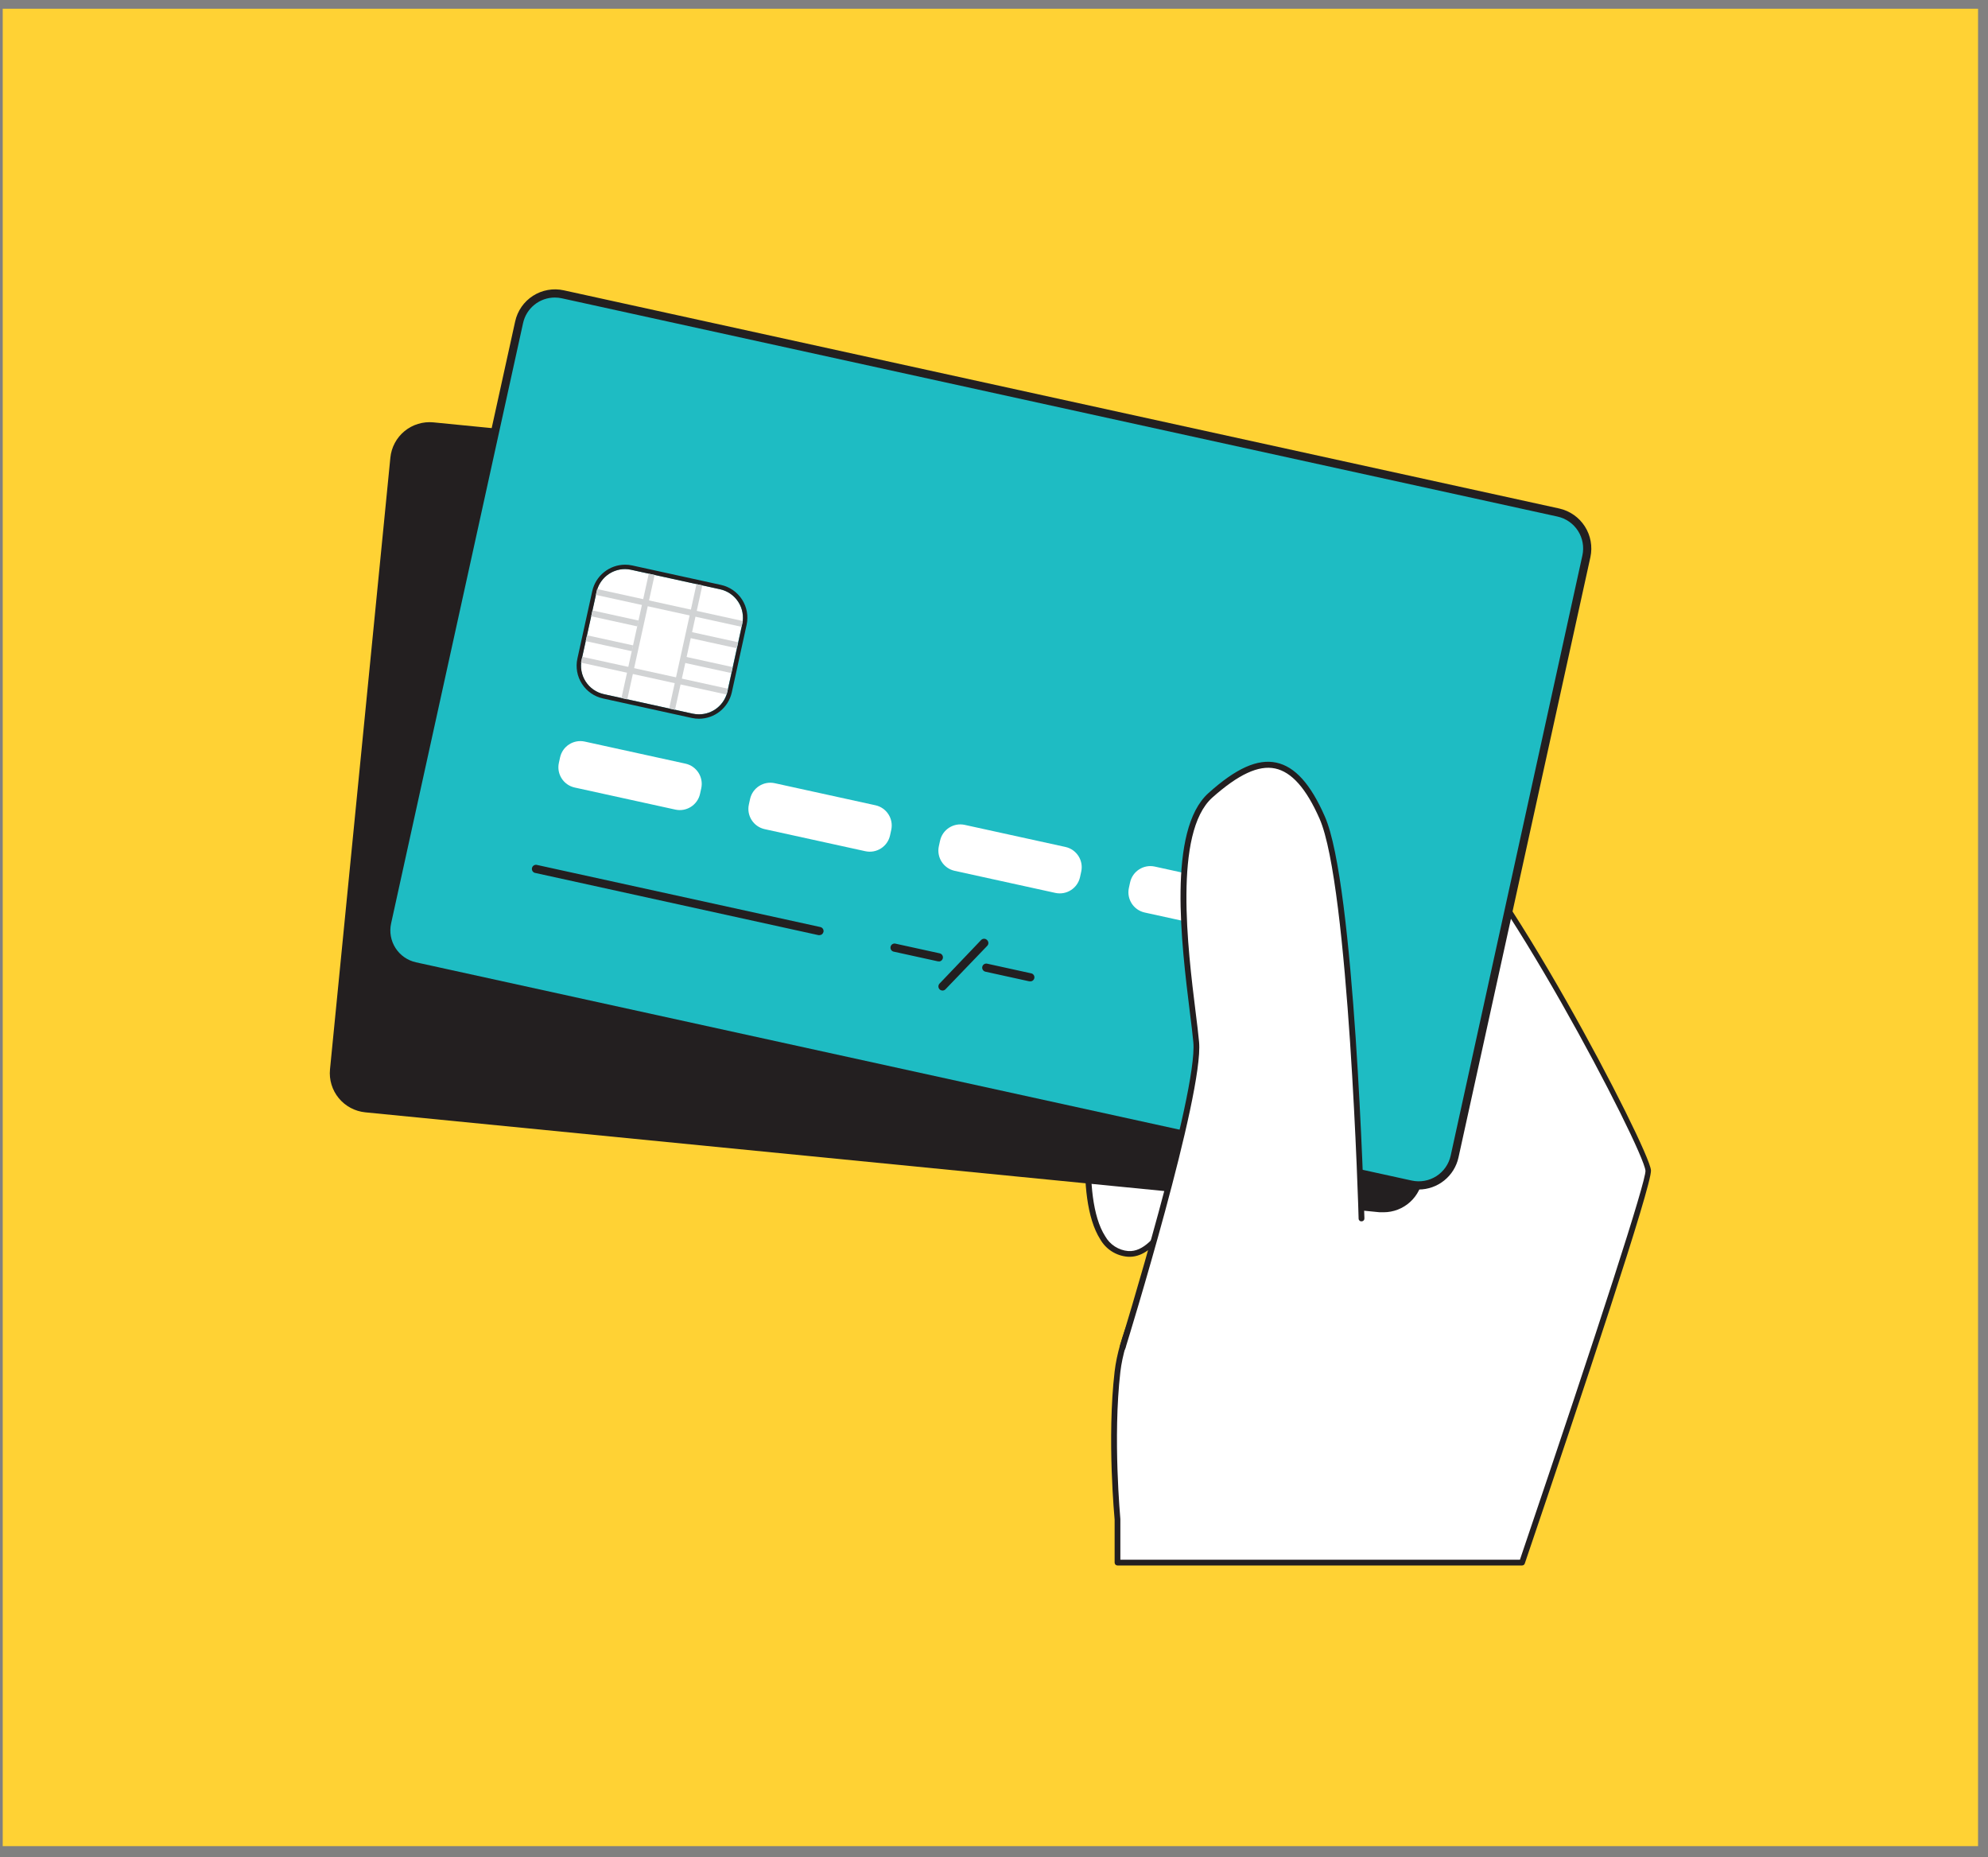<svg width="167" height="156" viewBox="0 0 167 156" fill="none" xmlns="http://www.w3.org/2000/svg">
<rect x="0" y="0" width="167" height="156" fill="#808080" stroke="none"/>
<rect x="0.229" y="0.732" width="165.935" height="154.334" fill="#FFD234"/>
<path d="M94.762 105.318C96.213 105.418 97.353 103.919 98.277 102.56C97.082 104.36 98.623 106.923 99.949 108.131C101.094 109.102 102.41 109.852 103.83 110.342C106.041 111.227 108.408 111.66 110.79 111.616C113.183 111.564 115.501 110.77 117.422 109.345C119.623 107.553 121.077 105.008 121.5 102.204C121.903 99.416 121.59 96.571 120.591 93.936C120.325 93.09 119.9 92.303 119.34 91.615C118.517 90.781 117.486 90.182 116.353 89.88C114.832 89.393 113.245 89.148 111.648 89.153C109.429 89.153 107.842 89.007 105.849 88.09C104.295 87.354 102.674 86.77 101.008 86.345C97.9 85.588 94.034 85.628 92.698 89.118C91.363 92.607 89.927 104.987 94.762 105.318Z" fill="white"/>
<path d="M110.237 111.867C108.001 111.834 105.789 111.394 103.71 110.568C102.259 110.072 100.916 109.305 99.753 108.307C98.719 107.364 97.499 105.574 97.569 103.899C96.756 104.902 95.842 105.634 94.732 105.559C94.256 105.521 93.797 105.368 93.394 105.112C92.991 104.856 92.658 104.505 92.422 104.09C90.188 100.58 91.338 91.92 92.422 89.047C93.929 85.036 98.448 85.502 101.014 86.124C102.695 86.552 104.332 87.141 105.899 87.884C107.822 88.772 109.324 88.917 111.598 88.927H111.638C113.247 88.925 114.846 89.174 116.378 89.664C117.555 89.973 118.624 90.597 119.471 91.469C120.052 92.18 120.492 92.995 120.767 93.871C121.781 96.544 122.097 99.431 121.686 102.26C121.251 105.122 119.765 107.721 117.518 109.55C115.557 111.004 113.192 111.816 110.75 111.872L110.237 111.867ZM98.458 102.691C97.383 104.315 98.769 106.742 100.095 107.951C101.213 108.907 102.503 109.642 103.896 110.117C106.076 110.992 108.41 111.42 110.76 111.375C113.101 111.322 115.369 110.546 117.252 109.154C119.404 107.4 120.825 104.908 121.239 102.164C121.635 99.418 121.326 96.616 120.34 94.021C120.084 93.206 119.677 92.445 119.14 91.78C118.349 90.973 117.352 90.397 116.258 90.115C114.775 89.639 113.226 89.398 111.668 89.398H111.518C109.288 89.398 107.692 89.218 105.728 88.315C104.189 87.586 102.584 87.007 100.933 86.585C98.528 86.004 94.295 85.582 92.9 89.208C91.855 91.945 90.72 100.53 92.839 103.834C93.036 104.184 93.315 104.481 93.653 104.699C93.991 104.916 94.377 105.048 94.777 105.083C96.063 105.168 97.102 103.859 98.051 102.43C98.087 102.377 98.142 102.34 98.205 102.327C98.268 102.313 98.334 102.325 98.388 102.36C98.414 102.377 98.437 102.4 98.454 102.427C98.472 102.453 98.484 102.483 98.49 102.514C98.496 102.545 98.496 102.578 98.49 102.609C98.483 102.64 98.471 102.669 98.453 102.696L98.458 102.691Z" fill="#231F20"/>
<path d="M93.874 131.251H127.856C131.683 119.969 138.541 99.557 138.446 98.318C138.31 96.604 125.748 72.3 120.325 68.469C114.902 64.638 104.85 71.508 104.85 71.508L106.175 81.411L114.375 80.754L116.012 95.571C116.012 95.571 108.159 95.676 104.187 98.318C100.215 100.961 94.537 109.565 93.874 115.226C93.211 120.887 93.874 127.641 93.874 127.641V131.251Z" fill="white"/>
<path d="M127.857 131.492H93.874C93.81 131.492 93.749 131.467 93.704 131.422C93.659 131.376 93.633 131.315 93.633 131.251V127.641C93.633 127.596 92.975 120.837 93.633 115.196C94.311 109.38 100.025 100.8 104.057 98.118C107.672 95.711 114.31 95.38 115.741 95.335L114.159 81.015L106.191 81.656C106.13 81.659 106.069 81.64 106.022 81.601C105.975 81.562 105.944 81.507 105.935 81.446L104.609 71.538C104.604 71.493 104.611 71.448 104.63 71.408C104.648 71.367 104.678 71.332 104.715 71.307C106.528 70.124 108.455 69.126 110.469 68.329C114.722 66.674 118.176 66.659 120.466 68.274C125.864 72.084 138.542 96.438 138.688 98.298C138.778 99.507 132.973 116.926 128.088 131.327C128.072 131.375 128.041 131.417 128 131.447C127.958 131.477 127.908 131.492 127.857 131.492ZM94.115 131.006H127.681C134.435 111.104 138.271 99.201 138.226 98.338C138.08 96.498 125.542 72.435 120.205 68.67C115.299 65.2 106.291 70.866 105.142 71.623L106.412 81.15L114.385 80.508C114.448 80.504 114.51 80.524 114.559 80.564C114.608 80.604 114.639 80.661 114.646 80.724L116.253 95.525C116.257 95.559 116.254 95.593 116.244 95.625C116.233 95.657 116.216 95.686 116.193 95.711C116.171 95.736 116.144 95.756 116.114 95.769C116.083 95.783 116.05 95.791 116.017 95.791C115.937 95.791 108.184 95.927 104.323 98.499C100.462 101.071 94.758 109.685 94.115 115.231C93.472 120.777 94.115 127.531 94.115 127.596V131.006Z" fill="#231F20"/>
<path d="M124.367 47.445L119.301 98.82C119.262 99.223 119.144 99.615 118.953 99.972C118.762 100.33 118.503 100.646 118.189 100.903C117.876 101.16 117.515 101.353 117.126 101.471C116.738 101.588 116.331 101.628 115.927 101.588L104.735 100.485L30.724 93.209C29.909 93.129 29.159 92.729 28.639 92.097C28.12 91.466 27.872 90.653 27.952 89.84L33.014 38.465C33.052 38.062 33.169 37.67 33.36 37.313C33.55 36.955 33.809 36.639 34.122 36.382C34.435 36.124 34.796 35.932 35.184 35.814C35.572 35.697 35.979 35.657 36.383 35.697L77.234 39.708L121.606 44.075C122.418 44.159 123.165 44.56 123.682 45.192C124.2 45.823 124.446 46.633 124.367 47.445Z" fill="#231F20"/>
<path d="M116.238 101.823H115.901L30.688 93.43C29.816 93.344 29.013 92.915 28.456 92.238C27.9 91.561 27.635 90.691 27.721 89.82L32.792 38.445C32.834 38.013 32.961 37.593 33.166 37.21C33.37 36.827 33.648 36.488 33.984 36.212C34.32 35.937 34.706 35.73 35.122 35.604C35.538 35.477 35.975 35.434 36.407 35.476L121.605 43.88C122.477 43.967 123.278 44.396 123.834 45.071C124.39 45.747 124.656 46.614 124.573 47.485L119.522 98.845C119.44 99.659 119.059 100.414 118.452 100.964C117.846 101.514 117.057 101.82 116.238 101.823ZM36.071 35.902C35.362 35.907 34.681 36.174 34.157 36.651C33.633 37.127 33.305 37.781 33.234 38.485L28.163 89.86C28.087 90.614 28.314 91.367 28.794 91.953C29.275 92.54 29.968 92.912 30.723 92.988L115.937 101.367C116.693 101.441 117.449 101.213 118.037 100.731C118.625 100.25 118.999 99.555 119.075 98.8L124.146 47.425C124.219 46.67 123.989 45.917 123.508 45.33C123.026 44.744 122.331 44.372 121.575 44.296L36.362 35.917C36.265 35.907 36.168 35.902 36.071 35.902Z" fill="#231F20"/>
<path d="M133.264 46.723L122.183 97.145C122.096 97.541 121.932 97.916 121.7 98.248C121.468 98.581 121.172 98.864 120.831 99.083C120.489 99.301 120.107 99.45 119.708 99.521C119.308 99.592 118.899 99.584 118.502 99.497L107.546 97.085L34.871 81.165C34.472 81.079 34.095 80.915 33.761 80.683C33.426 80.45 33.141 80.154 32.922 79.81C32.703 79.467 32.555 79.084 32.485 78.683C32.415 78.282 32.426 77.871 32.516 77.475L43.602 27.072C43.689 26.675 43.853 26.299 44.085 25.965C44.318 25.632 44.614 25.348 44.957 25.129C45.3 24.91 45.683 24.762 46.084 24.692C46.485 24.622 46.896 24.631 47.293 24.721L87.386 33.511L130.924 43.038C131.321 43.126 131.695 43.291 132.027 43.524C132.359 43.757 132.642 44.054 132.859 44.396C133.077 44.738 133.224 45.12 133.294 45.519C133.363 45.918 133.353 46.328 133.264 46.723Z" fill="#1EBCC3"/>
<path d="M119.175 99.913C118.925 99.914 118.676 99.887 118.432 99.833L34.796 81.486C34.355 81.39 33.938 81.208 33.569 80.951C33.199 80.693 32.883 80.366 32.641 79.987C32.398 79.608 32.232 79.184 32.153 78.741C32.074 78.298 32.083 77.844 32.18 77.404L43.276 26.997C43.372 26.558 43.554 26.142 43.811 25.772C44.068 25.403 44.396 25.088 44.775 24.845C45.154 24.603 45.577 24.437 46.021 24.358C46.464 24.279 46.919 24.288 47.359 24.385L130.985 42.712C131.871 42.911 132.643 43.451 133.133 44.215C133.623 44.98 133.791 45.906 133.601 46.793L122.519 97.22C122.352 97.982 121.929 98.664 121.321 99.153C120.713 99.643 119.956 99.911 119.175 99.913ZM46.605 24.992C45.982 24.992 45.377 25.206 44.892 25.598C44.407 25.989 44.071 26.534 43.939 27.143L32.853 77.57C32.699 78.279 32.832 79.019 33.223 79.63C33.615 80.241 34.233 80.672 34.941 80.829L118.593 99.161C119.304 99.316 120.048 99.183 120.661 98.791C121.273 98.399 121.705 97.78 121.862 97.07L132.928 46.648C133.082 45.938 132.948 45.197 132.556 44.586C132.163 43.975 131.544 43.544 130.834 43.389L47.203 25.057C47.007 25.013 46.806 24.991 46.605 24.992Z" fill="#231F20"/>
<path d="M60.483 49.492L53.018 47.856C51.699 47.567 50.395 48.4 50.106 49.718L48.857 55.399C48.567 56.716 49.402 58.018 50.721 58.307L58.185 59.944C59.505 60.233 60.809 59.399 61.098 58.082L62.347 52.401C62.636 51.084 61.802 49.781 60.483 49.492Z" fill="white"/>
<path d="M52.495 47.801C52.664 47.801 52.833 47.82 52.998 47.856L60.464 49.491C60.781 49.556 61.081 49.684 61.348 49.866C61.615 50.048 61.843 50.282 62.019 50.553C62.196 50.824 62.316 51.127 62.374 51.444C62.432 51.762 62.426 52.088 62.357 52.404L61.112 58.08C60.992 58.624 60.689 59.111 60.255 59.46C59.82 59.809 59.279 60 58.722 60C58.544 59.999 58.368 59.981 58.194 59.945L50.733 58.306C50.419 58.237 50.122 58.108 49.858 57.925C49.594 57.741 49.369 57.508 49.196 57.238C49.022 56.968 48.904 56.666 48.847 56.35C48.79 56.035 48.797 55.711 48.865 55.397L50.115 49.721C50.236 49.177 50.538 48.691 50.972 48.341C51.407 47.992 51.948 47.802 52.505 47.801M52.505 47.43C51.864 47.434 51.243 47.654 50.743 48.056C50.243 48.457 49.895 49.016 49.754 49.641L48.504 55.317C48.344 56.046 48.48 56.808 48.884 57.436C49.287 58.065 49.923 58.507 50.653 58.667L58.114 60.306C58.314 60.348 58.517 60.37 58.722 60.371C59.363 60.368 59.984 60.147 60.484 59.745C60.984 59.344 61.332 58.785 61.473 58.16L62.718 52.484C62.878 51.755 62.742 50.992 62.339 50.363C61.936 49.734 61.3 49.29 60.569 49.13L53.108 47.495C52.91 47.451 52.708 47.429 52.505 47.43Z" fill="#231F20"/>
<path d="M54.501 48.184L52.204 58.635L52.694 58.743L54.992 48.291L54.501 48.184Z" fill="#D1D3D4"/>
<path d="M58.509 49.062L56.212 59.513L56.702 59.621L59 49.169L58.509 49.062Z" fill="#D1D3D4"/>
<path d="M50.159 49.477L50.052 49.967L62.293 52.65L62.401 52.161L50.159 49.477Z" fill="#D1D3D4"/>
<path d="M48.909 55.167L48.802 55.657L61.043 58.34L61.151 57.85L48.909 55.167Z" fill="#D1D3D4"/>
<path d="M49.767 51.273L49.659 51.763L53.538 52.614L53.646 52.124L49.767 51.273Z" fill="#D1D3D4"/>
<path d="M49.308 53.36L49.2 53.849L53.08 54.7L53.187 54.21L49.308 53.36Z" fill="#D1D3D4"/>
<path d="M57.893 53.045L57.782 53.549L61.897 54.451L62.008 53.947L57.893 53.045Z" fill="#D1D3D4"/>
<path d="M57.435 55.131L57.324 55.635L61.439 56.537L61.55 56.033L57.435 55.131Z" fill="#D1D3D4"/>
<path d="M57.58 64.142L49.125 62.289C48.185 62.083 47.256 62.677 47.049 63.615L46.948 64.076C46.742 65.014 47.337 65.942 48.276 66.148L56.731 68.002C57.671 68.208 58.6 67.614 58.807 66.675L58.908 66.215C59.114 65.276 58.52 64.348 57.58 64.142Z" fill="white"/>
<path d="M73.54 67.638L65.085 65.785C64.145 65.579 63.216 66.173 63.009 67.111L62.908 67.572C62.702 68.51 63.297 69.438 64.236 69.644L72.691 71.497C73.631 71.703 74.561 71.109 74.767 70.171L74.868 69.71C75.074 68.772 74.48 67.844 73.54 67.638Z" fill="white"/>
<path d="M89.5 71.139L81.045 69.286C80.105 69.08 79.175 69.674 78.969 70.613L78.868 71.073C78.662 72.012 79.256 72.939 80.196 73.145L88.651 74.999C89.591 75.205 90.52 74.611 90.727 73.672L90.828 73.212C91.034 72.273 90.44 71.346 89.5 71.139Z" fill="white"/>
<path d="M105.464 74.641L97.008 72.788C96.069 72.582 95.139 73.176 94.933 74.114L94.832 74.575C94.626 75.513 95.22 76.441 96.16 76.647L104.615 78.5C105.555 78.706 106.484 78.112 106.691 77.174L106.792 76.713C106.998 75.775 106.403 74.847 105.464 74.641Z" fill="white"/>
<path d="M68.834 78.548C68.811 78.552 68.787 78.552 68.763 78.548L44.918 73.313C44.837 73.286 44.768 73.23 44.726 73.155C44.683 73.08 44.67 72.993 44.689 72.909C44.708 72.825 44.757 72.751 44.827 72.702C44.897 72.652 44.983 72.631 45.069 72.641L68.909 77.866C68.954 77.875 68.996 77.894 69.033 77.919C69.071 77.945 69.103 77.978 69.127 78.016C69.152 78.054 69.169 78.097 69.177 78.142C69.186 78.187 69.185 78.233 69.175 78.277C69.157 78.354 69.114 78.422 69.052 78.472C68.99 78.521 68.913 78.547 68.834 78.548Z" fill="#231F20"/>
<path d="M78.871 80.749H78.795L75.115 79.942C75.066 79.937 75.019 79.922 74.977 79.897C74.935 79.873 74.898 79.84 74.869 79.801C74.84 79.761 74.82 79.716 74.81 79.669C74.8 79.621 74.8 79.572 74.811 79.524C74.821 79.477 74.841 79.431 74.87 79.392C74.899 79.353 74.936 79.32 74.978 79.296C75.021 79.272 75.068 79.257 75.117 79.253C75.165 79.248 75.214 79.254 75.261 79.27L78.946 80.077C79.028 80.097 79.099 80.146 79.147 80.215C79.196 80.284 79.217 80.368 79.208 80.451C79.199 80.534 79.159 80.612 79.097 80.668C79.035 80.725 78.955 80.757 78.871 80.759V80.749Z" fill="#231F20"/>
<path d="M86.528 82.424H86.457L82.777 81.616C82.688 81.596 82.611 81.541 82.562 81.464C82.513 81.387 82.496 81.294 82.516 81.205C82.525 81.161 82.543 81.119 82.57 81.082C82.595 81.044 82.629 81.013 82.667 80.988C82.705 80.964 82.748 80.948 82.793 80.94C82.838 80.933 82.883 80.934 82.927 80.944L86.608 81.752C86.695 81.766 86.772 81.812 86.825 81.882C86.878 81.952 86.903 82.039 86.893 82.126C86.883 82.213 86.84 82.293 86.773 82.349C86.706 82.405 86.62 82.434 86.533 82.429L86.528 82.424Z" fill="#231F20"/>
<path d="M79.177 83.201C79.088 83.198 79.002 83.165 78.936 83.106C78.902 83.073 78.876 83.034 78.858 82.991C78.839 82.948 78.83 82.901 78.83 82.855C78.83 82.808 78.839 82.762 78.858 82.719C78.876 82.676 78.902 82.637 78.936 82.604L82.415 78.959C82.448 78.925 82.487 78.898 82.53 78.879C82.573 78.861 82.619 78.851 82.666 78.851C82.713 78.851 82.76 78.861 82.803 78.879C82.846 78.898 82.885 78.925 82.917 78.959C82.952 78.991 82.98 79.029 82.999 79.073C83.018 79.116 83.027 79.162 83.027 79.21C83.027 79.257 83.018 79.303 82.999 79.346C82.98 79.389 82.952 79.428 82.917 79.46L79.428 83.091C79.396 83.125 79.357 83.153 79.314 83.172C79.27 83.191 79.224 83.201 79.177 83.201Z" fill="#231F20"/>
<path d="M94.291 113.175C94.291 113.175 100.884 91.845 100.487 87.488C100.09 83.131 97.71 70.32 101.677 66.754C105.644 63.189 108.551 62.934 111.061 68.6C113.572 74.266 114.37 102.28 114.37 102.28" fill="white"/>
<path d="M94.29 113.416H94.22C94.19 113.407 94.162 113.392 94.137 113.372C94.112 113.352 94.092 113.327 94.077 113.299C94.062 113.271 94.053 113.24 94.05 113.209C94.047 113.177 94.05 113.145 94.059 113.115C94.125 112.9 100.632 91.78 100.245 87.543C100.185 86.881 100.08 86.039 99.954 85.036C99.246 79.305 98.056 69.718 101.516 66.614C103.83 64.533 105.643 63.721 107.215 64.057C108.786 64.393 110.097 65.857 111.287 68.57C113.797 74.225 114.581 101.197 114.616 102.34C114.617 102.372 114.612 102.403 114.601 102.433C114.59 102.463 114.572 102.49 114.55 102.513C114.528 102.536 114.502 102.554 114.472 102.567C114.443 102.579 114.412 102.585 114.38 102.585C114.348 102.588 114.316 102.584 114.285 102.574C114.255 102.564 114.227 102.547 114.203 102.525C114.18 102.504 114.161 102.477 114.148 102.448C114.135 102.419 114.129 102.387 114.129 102.355C114.129 102.074 113.31 74.336 110.845 68.76C109.725 66.223 108.505 64.844 107.114 64.548C105.723 64.252 104.026 65.049 101.837 66.995C98.568 69.928 99.783 79.731 100.436 84.996C100.562 85.999 100.667 86.856 100.727 87.528C101.124 91.885 94.793 112.433 94.521 113.306C94.498 113.344 94.463 113.375 94.422 113.395C94.381 113.414 94.335 113.422 94.29 113.416Z" fill="#231F20"/>
</svg>
